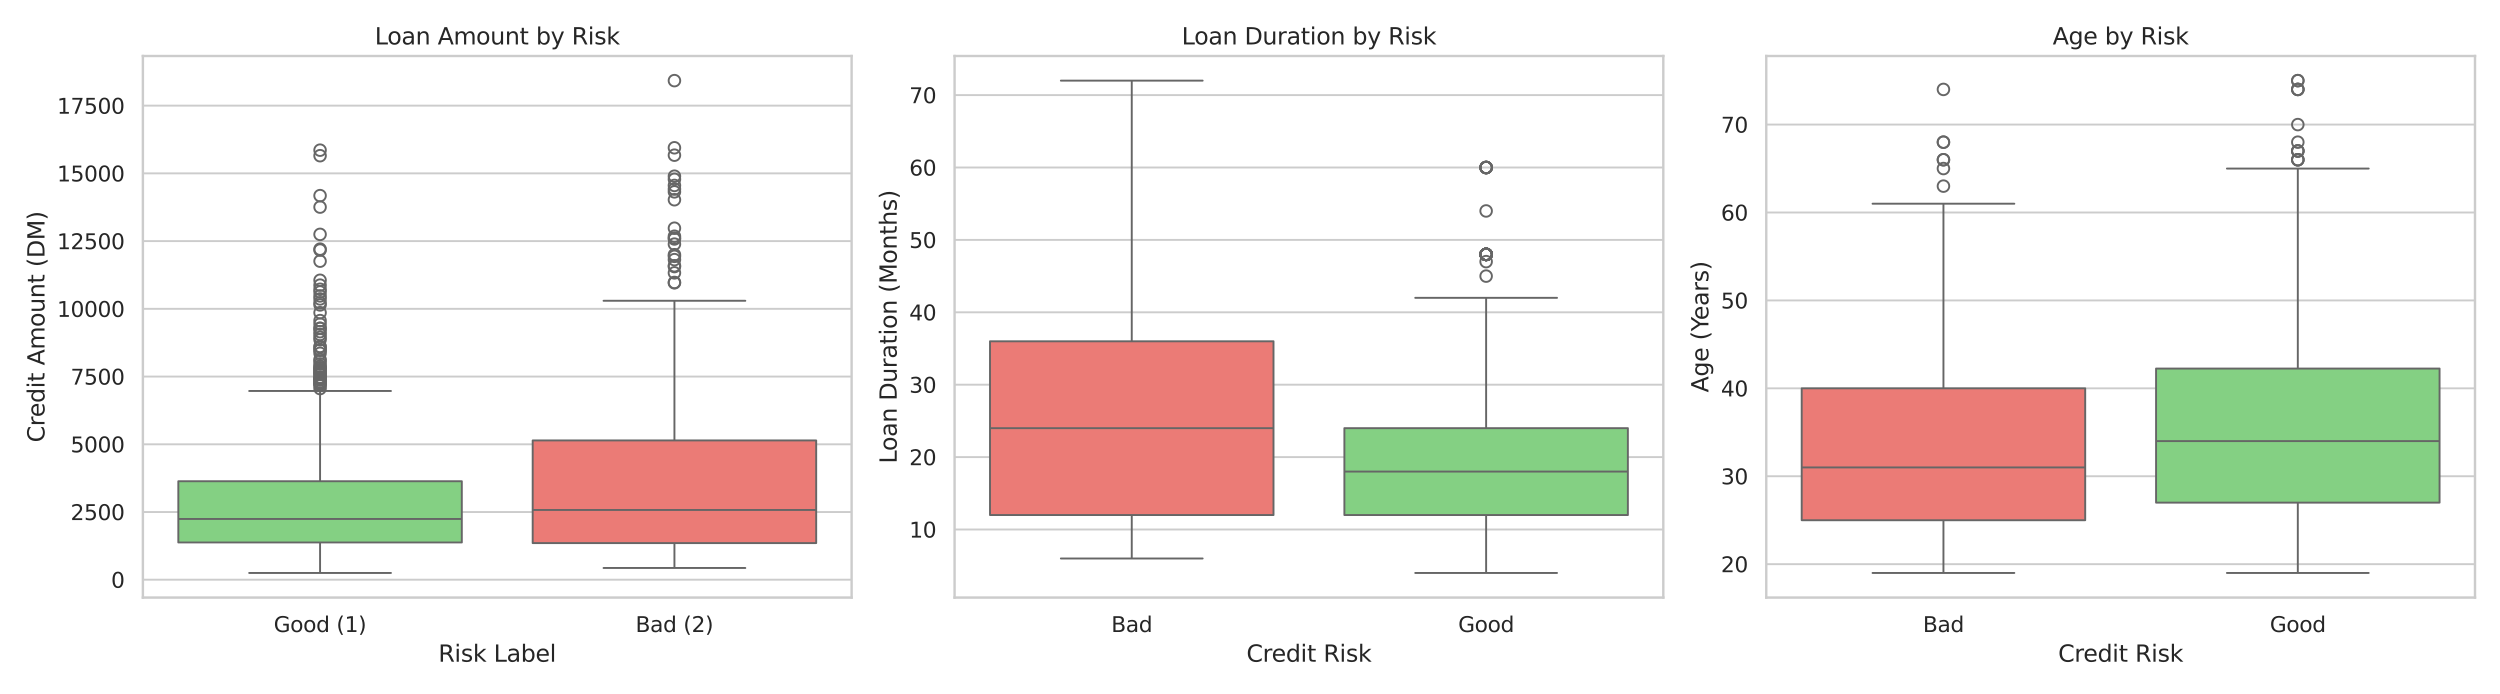 <?xml version="1.0" encoding="utf-8" standalone="no"?>
<!DOCTYPE svg PUBLIC "-//W3C//DTD SVG 1.1//EN"
  "http://www.w3.org/Graphics/SVG/1.1/DTD/svg11.dtd">
<svg xmlns:xlink="http://www.w3.org/1999/xlink" width="1296pt" height="360pt" viewBox="0 0 1296 360" xmlns="http://www.w3.org/2000/svg" version="1.1">
 <defs>
  <style type="text/css">*{stroke-linejoin: round; stroke-linecap: butt}</style>
 </defs>
 <g id="figure_1">
  <g id="patch_1">
   <path d="M 0 360 
L 1296 360 
L 1296 0 
L 0 0 
z
" style="fill: #ffffff"/>
  </g>
  <g id="axes_1">
   <g id="patch_2">
    <path d="M 74.07 309.78 
L 441.48 309.78 
L 441.48 29.04 
L 74.07 29.04 
z
" style="fill: #ffffff"/>
   </g>
   <g id="matplotlib.axis_1">
    <g id="xtick_1">
     <g id="text_1">
      <!-- Good (1) -->
      <g style="fill: #262626" transform="translate(141.9 327.638) scale(0.11 -0.11)">
       <defs>
        <path id="DejaVuSans-47" d="M 3809 666 
L 3809 1919 
L 2778 1919 
L 2778 2438 
L 4434 2438 
L 4434 434 
Q 4069 175 3628 42 
Q 3188 -91 2688 -91 
Q 1594 -91 976 548 
Q 359 1188 359 2328 
Q 359 3472 976 4111 
Q 1594 4750 2688 4750 
Q 3144 4750 3555 4637 
Q 3966 4525 4313 4306 
L 4313 3634 
Q 3963 3931 3569 4081 
Q 3175 4231 2741 4231 
Q 1884 4231 1454 3753 
Q 1025 3275 1025 2328 
Q 1025 1384 1454 906 
Q 1884 428 2741 428 
Q 3075 428 3337 486 
Q 3600 544 3809 666 
z
" transform="scale(0.016)"/>
        <path id="DejaVuSans-6f" d="M 1959 3097 
Q 1497 3097 1228 2736 
Q 959 2375 959 1747 
Q 959 1119 1226 758 
Q 1494 397 1959 397 
Q 2419 397 2687 759 
Q 2956 1122 2956 1747 
Q 2956 2369 2687 2733 
Q 2419 3097 1959 3097 
z
M 1959 3584 
Q 2709 3584 3137 3096 
Q 3566 2609 3566 1747 
Q 3566 888 3137 398 
Q 2709 -91 1959 -91 
Q 1206 -91 779 398 
Q 353 888 353 1747 
Q 353 2609 779 3096 
Q 1206 3584 1959 3584 
z
" transform="scale(0.016)"/>
        <path id="DejaVuSans-64" d="M 2906 2969 
L 2906 4863 
L 3481 4863 
L 3481 0 
L 2906 0 
L 2906 525 
Q 2725 213 2448 61 
Q 2172 -91 1784 -91 
Q 1150 -91 751 415 
Q 353 922 353 1747 
Q 353 2572 751 3078 
Q 1150 3584 1784 3584 
Q 2172 3584 2448 3432 
Q 2725 3281 2906 2969 
z
M 947 1747 
Q 947 1113 1208 752 
Q 1469 391 1925 391 
Q 2381 391 2643 752 
Q 2906 1113 2906 1747 
Q 2906 2381 2643 2742 
Q 2381 3103 1925 3103 
Q 1469 3103 1208 2742 
Q 947 2381 947 1747 
z
" transform="scale(0.016)"/>
        <path id="DejaVuSans-20" transform="scale(0.016)"/>
        <path id="DejaVuSans-28" d="M 1984 4856 
Q 1566 4138 1362 3434 
Q 1159 2731 1159 2009 
Q 1159 1288 1364 580 
Q 1569 -128 1984 -844 
L 1484 -844 
Q 1016 -109 783 600 
Q 550 1309 550 2009 
Q 550 2706 781 3412 
Q 1013 4119 1484 4856 
L 1984 4856 
z
" transform="scale(0.016)"/>
        <path id="DejaVuSans-31" d="M 794 531 
L 1825 531 
L 1825 4091 
L 703 3866 
L 703 4441 
L 1819 4666 
L 2450 4666 
L 2450 531 
L 3481 531 
L 3481 0 
L 794 0 
L 794 531 
z
" transform="scale(0.016)"/>
        <path id="DejaVuSans-29" d="M 513 4856 
L 1013 4856 
Q 1481 4119 1714 3412 
Q 1947 2706 1947 2009 
Q 1947 1309 1714 600 
Q 1481 -109 1013 -844 
L 513 -844 
Q 928 -128 1133 580 
Q 1338 1288 1338 2009 
Q 1338 2731 1133 3434 
Q 928 4138 513 4856 
z
" transform="scale(0.016)"/>
       </defs>
       <use xlink:href="#DejaVuSans-47"/>
       <use xlink:href="#DejaVuSans-6f" transform="translate(77.49 0)"/>
       <use xlink:href="#DejaVuSans-6f" transform="translate(138.672 0)"/>
       <use xlink:href="#DejaVuSans-64" transform="translate(199.854 0)"/>
       <use xlink:href="#DejaVuSans-20" transform="translate(263.33 0)"/>
       <use xlink:href="#DejaVuSans-28" transform="translate(295.117 0)"/>
       <use xlink:href="#DejaVuSans-31" transform="translate(334.131 0)"/>
       <use xlink:href="#DejaVuSans-29" transform="translate(397.754 0)"/>
      </g>
     </g>
    </g>
    <g id="xtick_2">
     <g id="text_2">
      <!-- Bad (2) -->
      <g style="fill: #262626" transform="translate(329.453 327.638) scale(0.11 -0.11)">
       <defs>
        <path id="DejaVuSans-42" d="M 1259 2228 
L 1259 519 
L 2272 519 
Q 2781 519 3026 730 
Q 3272 941 3272 1375 
Q 3272 1813 3026 2020 
Q 2781 2228 2272 2228 
L 1259 2228 
z
M 1259 4147 
L 1259 2741 
L 2194 2741 
Q 2656 2741 2882 2914 
Q 3109 3088 3109 3444 
Q 3109 3797 2882 3972 
Q 2656 4147 2194 4147 
L 1259 4147 
z
M 628 4666 
L 2241 4666 
Q 2963 4666 3353 4366 
Q 3744 4066 3744 3513 
Q 3744 3084 3544 2831 
Q 3344 2578 2956 2516 
Q 3422 2416 3680 2098 
Q 3938 1781 3938 1306 
Q 3938 681 3513 340 
Q 3088 0 2303 0 
L 628 0 
L 628 4666 
z
" transform="scale(0.016)"/>
        <path id="DejaVuSans-61" d="M 2194 1759 
Q 1497 1759 1228 1600 
Q 959 1441 959 1056 
Q 959 750 1161 570 
Q 1363 391 1709 391 
Q 2188 391 2477 730 
Q 2766 1069 2766 1631 
L 2766 1759 
L 2194 1759 
z
M 3341 1997 
L 3341 0 
L 2766 0 
L 2766 531 
Q 2569 213 2275 61 
Q 1981 -91 1556 -91 
Q 1019 -91 701 211 
Q 384 513 384 1019 
Q 384 1609 779 1909 
Q 1175 2209 1959 2209 
L 2766 2209 
L 2766 2266 
Q 2766 2663 2505 2880 
Q 2244 3097 1772 3097 
Q 1472 3097 1187 3025 
Q 903 2953 641 2809 
L 641 3341 
Q 956 3463 1253 3523 
Q 1550 3584 1831 3584 
Q 2591 3584 2966 3190 
Q 3341 2797 3341 1997 
z
" transform="scale(0.016)"/>
        <path id="DejaVuSans-32" d="M 1228 531 
L 3431 531 
L 3431 0 
L 469 0 
L 469 531 
Q 828 903 1448 1529 
Q 2069 2156 2228 2338 
Q 2531 2678 2651 2914 
Q 2772 3150 2772 3378 
Q 2772 3750 2511 3984 
Q 2250 4219 1831 4219 
Q 1534 4219 1204 4116 
Q 875 4013 500 3803 
L 500 4441 
Q 881 4594 1212 4672 
Q 1544 4750 1819 4750 
Q 2544 4750 2975 4387 
Q 3406 4025 3406 3419 
Q 3406 3131 3298 2873 
Q 3191 2616 2906 2266 
Q 2828 2175 2409 1742 
Q 1991 1309 1228 531 
z
" transform="scale(0.016)"/>
       </defs>
       <use xlink:href="#DejaVuSans-42"/>
       <use xlink:href="#DejaVuSans-61" transform="translate(68.604 0)"/>
       <use xlink:href="#DejaVuSans-64" transform="translate(129.883 0)"/>
       <use xlink:href="#DejaVuSans-20" transform="translate(193.359 0)"/>
       <use xlink:href="#DejaVuSans-28" transform="translate(225.146 0)"/>
       <use xlink:href="#DejaVuSans-32" transform="translate(264.16 0)"/>
       <use xlink:href="#DejaVuSans-29" transform="translate(327.783 0)"/>
      </g>
     </g>
    </g>
    <g id="text_3">
     <!-- Risk Label -->
     <g style="fill: #262626" transform="translate(227.244 343.044) scale(0.12 -0.12)">
      <defs>
       <path id="DejaVuSans-52" d="M 2841 2188 
Q 3044 2119 3236 1894 
Q 3428 1669 3622 1275 
L 4263 0 
L 3584 0 
L 2988 1197 
Q 2756 1666 2539 1819 
Q 2322 1972 1947 1972 
L 1259 1972 
L 1259 0 
L 628 0 
L 628 4666 
L 2053 4666 
Q 2853 4666 3247 4331 
Q 3641 3997 3641 3322 
Q 3641 2881 3436 2590 
Q 3231 2300 2841 2188 
z
M 1259 4147 
L 1259 2491 
L 2053 2491 
Q 2509 2491 2742 2702 
Q 2975 2913 2975 3322 
Q 2975 3731 2742 3939 
Q 2509 4147 2053 4147 
L 1259 4147 
z
" transform="scale(0.016)"/>
       <path id="DejaVuSans-69" d="M 603 3500 
L 1178 3500 
L 1178 0 
L 603 0 
L 603 3500 
z
M 603 4863 
L 1178 4863 
L 1178 4134 
L 603 4134 
L 603 4863 
z
" transform="scale(0.016)"/>
       <path id="DejaVuSans-73" d="M 2834 3397 
L 2834 2853 
Q 2591 2978 2328 3040 
Q 2066 3103 1784 3103 
Q 1356 3103 1142 2972 
Q 928 2841 928 2578 
Q 928 2378 1081 2264 
Q 1234 2150 1697 2047 
L 1894 2003 
Q 2506 1872 2764 1633 
Q 3022 1394 3022 966 
Q 3022 478 2636 193 
Q 2250 -91 1575 -91 
Q 1294 -91 989 -36 
Q 684 19 347 128 
L 347 722 
Q 666 556 975 473 
Q 1284 391 1588 391 
Q 1994 391 2212 530 
Q 2431 669 2431 922 
Q 2431 1156 2273 1281 
Q 2116 1406 1581 1522 
L 1381 1569 
Q 847 1681 609 1914 
Q 372 2147 372 2553 
Q 372 3047 722 3315 
Q 1072 3584 1716 3584 
Q 2034 3584 2315 3537 
Q 2597 3491 2834 3397 
z
" transform="scale(0.016)"/>
       <path id="DejaVuSans-6b" d="M 581 4863 
L 1159 4863 
L 1159 1991 
L 2875 3500 
L 3609 3500 
L 1753 1863 
L 3688 0 
L 2938 0 
L 1159 1709 
L 1159 0 
L 581 0 
L 581 4863 
z
" transform="scale(0.016)"/>
       <path id="DejaVuSans-4c" d="M 628 4666 
L 1259 4666 
L 1259 531 
L 3531 531 
L 3531 0 
L 628 0 
L 628 4666 
z
" transform="scale(0.016)"/>
       <path id="DejaVuSans-62" d="M 3116 1747 
Q 3116 2381 2855 2742 
Q 2594 3103 2138 3103 
Q 1681 3103 1420 2742 
Q 1159 2381 1159 1747 
Q 1159 1113 1420 752 
Q 1681 391 2138 391 
Q 2594 391 2855 752 
Q 3116 1113 3116 1747 
z
M 1159 2969 
Q 1341 3281 1617 3432 
Q 1894 3584 2278 3584 
Q 2916 3584 3314 3078 
Q 3713 2572 3713 1747 
Q 3713 922 3314 415 
Q 2916 -91 2278 -91 
Q 1894 -91 1617 61 
Q 1341 213 1159 525 
L 1159 0 
L 581 0 
L 581 4863 
L 1159 4863 
L 1159 2969 
z
" transform="scale(0.016)"/>
       <path id="DejaVuSans-65" d="M 3597 1894 
L 3597 1613 
L 953 1613 
Q 991 1019 1311 708 
Q 1631 397 2203 397 
Q 2534 397 2845 478 
Q 3156 559 3463 722 
L 3463 178 
Q 3153 47 2828 -22 
Q 2503 -91 2169 -91 
Q 1331 -91 842 396 
Q 353 884 353 1716 
Q 353 2575 817 3079 
Q 1281 3584 2069 3584 
Q 2775 3584 3186 3129 
Q 3597 2675 3597 1894 
z
M 3022 2063 
Q 3016 2534 2758 2815 
Q 2500 3097 2075 3097 
Q 1594 3097 1305 2825 
Q 1016 2553 972 2059 
L 3022 2063 
z
" transform="scale(0.016)"/>
       <path id="DejaVuSans-6c" d="M 603 4863 
L 1178 4863 
L 1178 0 
L 603 0 
L 603 4863 
z
" transform="scale(0.016)"/>
      </defs>
      <use xlink:href="#DejaVuSans-52"/>
      <use xlink:href="#DejaVuSans-69" transform="translate(69.482 0)"/>
      <use xlink:href="#DejaVuSans-73" transform="translate(97.266 0)"/>
      <use xlink:href="#DejaVuSans-6b" transform="translate(149.365 0)"/>
      <use xlink:href="#DejaVuSans-20" transform="translate(207.275 0)"/>
      <use xlink:href="#DejaVuSans-4c" transform="translate(239.062 0)"/>
      <use xlink:href="#DejaVuSans-61" transform="translate(294.775 0)"/>
      <use xlink:href="#DejaVuSans-62" transform="translate(356.055 0)"/>
      <use xlink:href="#DejaVuSans-65" transform="translate(419.531 0)"/>
      <use xlink:href="#DejaVuSans-6c" transform="translate(481.055 0)"/>
     </g>
    </g>
   </g>
   <g id="matplotlib.axis_2">
    <g id="ytick_1">
     <g id="line2d_1">
      <path d="M 74.07 300.53 
L 441.48 300.53 
" clip-path="url(#p8326faa1d2)" style="fill: none; stroke: #cccccc; stroke-linecap: round"/>
     </g>
     <g id="text_4">
      <!-- 0 -->
      <g style="fill: #262626" transform="translate(57.571 304.709) scale(0.11 -0.11)">
       <defs>
        <path id="DejaVuSans-30" d="M 2034 4250 
Q 1547 4250 1301 3770 
Q 1056 3291 1056 2328 
Q 1056 1369 1301 889 
Q 1547 409 2034 409 
Q 2525 409 2770 889 
Q 3016 1369 3016 2328 
Q 3016 3291 2770 3770 
Q 2525 4250 2034 4250 
z
M 2034 4750 
Q 2819 4750 3233 4129 
Q 3647 3509 3647 2328 
Q 3647 1150 3233 529 
Q 2819 -91 2034 -91 
Q 1250 -91 836 529 
Q 422 1150 422 2328 
Q 422 3509 836 4129 
Q 1250 4750 2034 4750 
z
" transform="scale(0.016)"/>
       </defs>
       <use xlink:href="#DejaVuSans-30"/>
      </g>
     </g>
    </g>
    <g id="ytick_2">
     <g id="line2d_2">
      <path d="M 74.07 265.422 
L 441.48 265.422 
" clip-path="url(#p8326faa1d2)" style="fill: none; stroke: #cccccc; stroke-linecap: round"/>
     </g>
     <g id="text_5">
      <!-- 2500 -->
      <g style="fill: #262626" transform="translate(36.575 269.601) scale(0.11 -0.11)">
       <defs>
        <path id="DejaVuSans-35" d="M 691 4666 
L 3169 4666 
L 3169 4134 
L 1269 4134 
L 1269 2991 
Q 1406 3038 1543 3061 
Q 1681 3084 1819 3084 
Q 2600 3084 3056 2656 
Q 3513 2228 3513 1497 
Q 3513 744 3044 326 
Q 2575 -91 1722 -91 
Q 1428 -91 1123 -41 
Q 819 9 494 109 
L 494 744 
Q 775 591 1075 516 
Q 1375 441 1709 441 
Q 2250 441 2565 725 
Q 2881 1009 2881 1497 
Q 2881 1984 2565 2268 
Q 2250 2553 1709 2553 
Q 1456 2553 1204 2497 
Q 953 2441 691 2322 
L 691 4666 
z
" transform="scale(0.016)"/>
       </defs>
       <use xlink:href="#DejaVuSans-32"/>
       <use xlink:href="#DejaVuSans-35" transform="translate(63.623 0)"/>
       <use xlink:href="#DejaVuSans-30" transform="translate(127.246 0)"/>
       <use xlink:href="#DejaVuSans-30" transform="translate(190.869 0)"/>
      </g>
     </g>
    </g>
    <g id="ytick_3">
     <g id="line2d_3">
      <path d="M 74.07 230.315 
L 441.48 230.315 
" clip-path="url(#p8326faa1d2)" style="fill: none; stroke: #cccccc; stroke-linecap: round"/>
     </g>
     <g id="text_6">
      <!-- 5000 -->
      <g style="fill: #262626" transform="translate(36.575 234.494) scale(0.11 -0.11)">
       <use xlink:href="#DejaVuSans-35"/>
       <use xlink:href="#DejaVuSans-30" transform="translate(63.623 0)"/>
       <use xlink:href="#DejaVuSans-30" transform="translate(127.246 0)"/>
       <use xlink:href="#DejaVuSans-30" transform="translate(190.869 0)"/>
      </g>
     </g>
    </g>
    <g id="ytick_4">
     <g id="line2d_4">
      <path d="M 74.07 195.207 
L 441.48 195.207 
" clip-path="url(#p8326faa1d2)" style="fill: none; stroke: #cccccc; stroke-linecap: round"/>
     </g>
     <g id="text_7">
      <!-- 7500 -->
      <g style="fill: #262626" transform="translate(36.575 199.386) scale(0.11 -0.11)">
       <defs>
        <path id="DejaVuSans-37" d="M 525 4666 
L 3525 4666 
L 3525 4397 
L 1831 0 
L 1172 0 
L 2766 4134 
L 525 4134 
L 525 4666 
z
" transform="scale(0.016)"/>
       </defs>
       <use xlink:href="#DejaVuSans-37"/>
       <use xlink:href="#DejaVuSans-35" transform="translate(63.623 0)"/>
       <use xlink:href="#DejaVuSans-30" transform="translate(127.246 0)"/>
       <use xlink:href="#DejaVuSans-30" transform="translate(190.869 0)"/>
      </g>
     </g>
    </g>
    <g id="ytick_5">
     <g id="line2d_5">
      <path d="M 74.07 160.099 
L 441.48 160.099 
" clip-path="url(#p8326faa1d2)" style="fill: none; stroke: #cccccc; stroke-linecap: round"/>
     </g>
     <g id="text_8">
      <!-- 10000 -->
      <g style="fill: #262626" transform="translate(29.576 164.279) scale(0.11 -0.11)">
       <use xlink:href="#DejaVuSans-31"/>
       <use xlink:href="#DejaVuSans-30" transform="translate(63.623 0)"/>
       <use xlink:href="#DejaVuSans-30" transform="translate(127.246 0)"/>
       <use xlink:href="#DejaVuSans-30" transform="translate(190.869 0)"/>
       <use xlink:href="#DejaVuSans-30" transform="translate(254.492 0)"/>
      </g>
     </g>
    </g>
    <g id="ytick_6">
     <g id="line2d_6">
      <path d="M 74.07 124.992 
L 441.48 124.992 
" clip-path="url(#p8326faa1d2)" style="fill: none; stroke: #cccccc; stroke-linecap: round"/>
     </g>
     <g id="text_9">
      <!-- 12500 -->
      <g style="fill: #262626" transform="translate(29.576 129.171) scale(0.11 -0.11)">
       <use xlink:href="#DejaVuSans-31"/>
       <use xlink:href="#DejaVuSans-32" transform="translate(63.623 0)"/>
       <use xlink:href="#DejaVuSans-35" transform="translate(127.246 0)"/>
       <use xlink:href="#DejaVuSans-30" transform="translate(190.869 0)"/>
       <use xlink:href="#DejaVuSans-30" transform="translate(254.492 0)"/>
      </g>
     </g>
    </g>
    <g id="ytick_7">
     <g id="line2d_7">
      <path d="M 74.07 89.884 
L 441.48 89.884 
" clip-path="url(#p8326faa1d2)" style="fill: none; stroke: #cccccc; stroke-linecap: round"/>
     </g>
     <g id="text_10">
      <!-- 15000 -->
      <g style="fill: #262626" transform="translate(29.576 94.063) scale(0.11 -0.11)">
       <use xlink:href="#DejaVuSans-31"/>
       <use xlink:href="#DejaVuSans-35" transform="translate(63.623 0)"/>
       <use xlink:href="#DejaVuSans-30" transform="translate(127.246 0)"/>
       <use xlink:href="#DejaVuSans-30" transform="translate(190.869 0)"/>
       <use xlink:href="#DejaVuSans-30" transform="translate(254.492 0)"/>
      </g>
     </g>
    </g>
    <g id="ytick_8">
     <g id="line2d_8">
      <path d="M 74.07 54.777 
L 441.48 54.777 
" clip-path="url(#p8326faa1d2)" style="fill: none; stroke: #cccccc; stroke-linecap: round"/>
     </g>
     <g id="text_11">
      <!-- 17500 -->
      <g style="fill: #262626" transform="translate(29.576 58.956) scale(0.11 -0.11)">
       <use xlink:href="#DejaVuSans-31"/>
       <use xlink:href="#DejaVuSans-37" transform="translate(63.623 0)"/>
       <use xlink:href="#DejaVuSans-35" transform="translate(127.246 0)"/>
       <use xlink:href="#DejaVuSans-30" transform="translate(190.869 0)"/>
       <use xlink:href="#DejaVuSans-30" transform="translate(254.492 0)"/>
      </g>
     </g>
    </g>
    <g id="text_12">
     <!-- Credit Amount (DM) -->
     <g style="fill: #262626" transform="translate(23.081 229.321) rotate(-90) scale(0.12 -0.12)">
      <defs>
       <path id="DejaVuSans-43" d="M 4122 4306 
L 4122 3641 
Q 3803 3938 3442 4084 
Q 3081 4231 2675 4231 
Q 1875 4231 1450 3742 
Q 1025 3253 1025 2328 
Q 1025 1406 1450 917 
Q 1875 428 2675 428 
Q 3081 428 3442 575 
Q 3803 722 4122 1019 
L 4122 359 
Q 3791 134 3420 21 
Q 3050 -91 2638 -91 
Q 1578 -91 968 557 
Q 359 1206 359 2328 
Q 359 3453 968 4101 
Q 1578 4750 2638 4750 
Q 3056 4750 3426 4639 
Q 3797 4528 4122 4306 
z
" transform="scale(0.016)"/>
       <path id="DejaVuSans-72" d="M 2631 2963 
Q 2534 3019 2420 3045 
Q 2306 3072 2169 3072 
Q 1681 3072 1420 2755 
Q 1159 2438 1159 1844 
L 1159 0 
L 581 0 
L 581 3500 
L 1159 3500 
L 1159 2956 
Q 1341 3275 1631 3429 
Q 1922 3584 2338 3584 
Q 2397 3584 2469 3576 
Q 2541 3569 2628 3553 
L 2631 2963 
z
" transform="scale(0.016)"/>
       <path id="DejaVuSans-74" d="M 1172 4494 
L 1172 3500 
L 2356 3500 
L 2356 3053 
L 1172 3053 
L 1172 1153 
Q 1172 725 1289 603 
Q 1406 481 1766 481 
L 2356 481 
L 2356 0 
L 1766 0 
Q 1100 0 847 248 
Q 594 497 594 1153 
L 594 3053 
L 172 3053 
L 172 3500 
L 594 3500 
L 594 4494 
L 1172 4494 
z
" transform="scale(0.016)"/>
       <path id="DejaVuSans-41" d="M 2188 4044 
L 1331 1722 
L 3047 1722 
L 2188 4044 
z
M 1831 4666 
L 2547 4666 
L 4325 0 
L 3669 0 
L 3244 1197 
L 1141 1197 
L 716 0 
L 50 0 
L 1831 4666 
z
" transform="scale(0.016)"/>
       <path id="DejaVuSans-6d" d="M 3328 2828 
Q 3544 3216 3844 3400 
Q 4144 3584 4550 3584 
Q 5097 3584 5394 3201 
Q 5691 2819 5691 2113 
L 5691 0 
L 5113 0 
L 5113 2094 
Q 5113 2597 4934 2840 
Q 4756 3084 4391 3084 
Q 3944 3084 3684 2787 
Q 3425 2491 3425 1978 
L 3425 0 
L 2847 0 
L 2847 2094 
Q 2847 2600 2669 2842 
Q 2491 3084 2119 3084 
Q 1678 3084 1418 2786 
Q 1159 2488 1159 1978 
L 1159 0 
L 581 0 
L 581 3500 
L 1159 3500 
L 1159 2956 
Q 1356 3278 1631 3431 
Q 1906 3584 2284 3584 
Q 2666 3584 2933 3390 
Q 3200 3197 3328 2828 
z
" transform="scale(0.016)"/>
       <path id="DejaVuSans-75" d="M 544 1381 
L 544 3500 
L 1119 3500 
L 1119 1403 
Q 1119 906 1312 657 
Q 1506 409 1894 409 
Q 2359 409 2629 706 
Q 2900 1003 2900 1516 
L 2900 3500 
L 3475 3500 
L 3475 0 
L 2900 0 
L 2900 538 
Q 2691 219 2414 64 
Q 2138 -91 1772 -91 
Q 1169 -91 856 284 
Q 544 659 544 1381 
z
M 1991 3584 
L 1991 3584 
z
" transform="scale(0.016)"/>
       <path id="DejaVuSans-6e" d="M 3513 2113 
L 3513 0 
L 2938 0 
L 2938 2094 
Q 2938 2591 2744 2837 
Q 2550 3084 2163 3084 
Q 1697 3084 1428 2787 
Q 1159 2491 1159 1978 
L 1159 0 
L 581 0 
L 581 3500 
L 1159 3500 
L 1159 2956 
Q 1366 3272 1645 3428 
Q 1925 3584 2291 3584 
Q 2894 3584 3203 3211 
Q 3513 2838 3513 2113 
z
" transform="scale(0.016)"/>
       <path id="DejaVuSans-44" d="M 1259 4147 
L 1259 519 
L 2022 519 
Q 2988 519 3436 956 
Q 3884 1394 3884 2338 
Q 3884 3275 3436 3711 
Q 2988 4147 2022 4147 
L 1259 4147 
z
M 628 4666 
L 1925 4666 
Q 3281 4666 3915 4102 
Q 4550 3538 4550 2338 
Q 4550 1131 3912 565 
Q 3275 0 1925 0 
L 628 0 
L 628 4666 
z
" transform="scale(0.016)"/>
       <path id="DejaVuSans-4d" d="M 628 4666 
L 1569 4666 
L 2759 1491 
L 3956 4666 
L 4897 4666 
L 4897 0 
L 4281 0 
L 4281 4097 
L 3078 897 
L 2444 897 
L 1241 4097 
L 1241 0 
L 628 0 
L 628 4666 
z
" transform="scale(0.016)"/>
      </defs>
      <use xlink:href="#DejaVuSans-43"/>
      <use xlink:href="#DejaVuSans-72" transform="translate(69.824 0)"/>
      <use xlink:href="#DejaVuSans-65" transform="translate(108.688 0)"/>
      <use xlink:href="#DejaVuSans-64" transform="translate(170.211 0)"/>
      <use xlink:href="#DejaVuSans-69" transform="translate(233.688 0)"/>
      <use xlink:href="#DejaVuSans-74" transform="translate(261.471 0)"/>
      <use xlink:href="#DejaVuSans-20" transform="translate(300.68 0)"/>
      <use xlink:href="#DejaVuSans-41" transform="translate(332.467 0)"/>
      <use xlink:href="#DejaVuSans-6d" transform="translate(400.875 0)"/>
      <use xlink:href="#DejaVuSans-6f" transform="translate(498.287 0)"/>
      <use xlink:href="#DejaVuSans-75" transform="translate(559.469 0)"/>
      <use xlink:href="#DejaVuSans-6e" transform="translate(622.848 0)"/>
      <use xlink:href="#DejaVuSans-74" transform="translate(686.227 0)"/>
      <use xlink:href="#DejaVuSans-20" transform="translate(725.436 0)"/>
      <use xlink:href="#DejaVuSans-28" transform="translate(757.223 0)"/>
      <use xlink:href="#DejaVuSans-44" transform="translate(796.236 0)"/>
      <use xlink:href="#DejaVuSans-4d" transform="translate(873.238 0)"/>
      <use xlink:href="#DejaVuSans-29" transform="translate(959.518 0)"/>
     </g>
    </g>
   </g>
   <g id="patch_3">
    <path d="M 165.923 300.53 
L 165.923 300.53 
L 165.923 300.53 
L 165.923 300.53 
z
" clip-path="url(#p8326faa1d2)" style="fill: #84d083; stroke: #666666; stroke-linejoin: miter"/>
   </g>
   <g id="patch_4">
    <path d="M 165.923 300.53 
L 165.923 300.53 
L 165.923 300.53 
L 165.923 300.53 
z
" clip-path="url(#p8326faa1d2)" style="fill: #eb7b76; stroke: #666666; stroke-linejoin: miter"/>
   </g>
   <g id="patch_5">
    <path d="M 92.441 281.214 
L 239.405 281.214 
L 239.405 249.487 
L 92.441 249.487 
L 92.441 281.214 
z
" clip-path="url(#p8326faa1d2)" style="fill: #84d083; stroke: #666666; stroke-linejoin: miter"/>
   </g>
   <g id="line2d_9">
    <path d="M 165.923 281.214 
L 165.923 297.019 
" clip-path="url(#p8326faa1d2)" style="fill: none; stroke: #666666"/>
   </g>
   <g id="line2d_10">
    <path d="M 165.923 249.487 
L 165.923 202.692 
" clip-path="url(#p8326faa1d2)" style="fill: none; stroke: #666666"/>
   </g>
   <g id="line2d_11">
    <path d="M 129.181 297.019 
L 202.663 297.019 
" clip-path="url(#p8326faa1d2)" style="fill: none; stroke: #666666; stroke-linecap: round"/>
   </g>
   <g id="line2d_12">
    <path d="M 129.181 202.692 
L 202.663 202.692 
" clip-path="url(#p8326faa1d2)" style="fill: none; stroke: #666666; stroke-linecap: round"/>
   </g>
   <g id="line2d_13">
    <defs>
     <path id="m919bb4e168" d="M 0 3 
C 0.796 3 1.559 2.684 2.121 2.121 
C 2.684 1.559 3 0.796 3 0 
C 3 -0.796 2.684 -1.559 2.121 -2.121 
C 1.559 -2.684 0.796 -3 0 -3 
C -0.796 -3 -1.559 -2.684 -2.121 -2.121 
C -2.684 -1.559 -3 -0.796 -3 0 
C -3 0.796 -2.684 1.559 -2.121 2.121 
C -1.559 2.684 -0.796 3 0 3 
z
" style="stroke: #666666"/>
    </defs>
    <g clip-path="url(#p8326faa1d2)">
     <use xlink:href="#m919bb4e168" x="165.923" y="189.843" style="fill-opacity: 0; stroke: #666666"/>
     <use xlink:href="#m919bb4e168" x="165.923" y="173.37" style="fill-opacity: 0; stroke: #666666"/>
     <use xlink:href="#m919bb4e168" x="165.923" y="187.174" style="fill-opacity: 0; stroke: #666666"/>
     <use xlink:href="#m919bb4e168" x="165.923" y="199.027" style="fill-opacity: 0; stroke: #666666"/>
     <use xlink:href="#m919bb4e168" x="165.923" y="166.194" style="fill-opacity: 0; stroke: #666666"/>
     <use xlink:href="#m919bb4e168" x="165.923" y="186.318" style="fill-opacity: 0; stroke: #666666"/>
     <use xlink:href="#m919bb4e168" x="165.923" y="168.02" style="fill-opacity: 0; stroke: #666666"/>
     <use xlink:href="#m919bb4e168" x="165.923" y="201.428" style="fill-opacity: 0; stroke: #666666"/>
     <use xlink:href="#m919bb4e168" x="165.923" y="192.104" style="fill-opacity: 0; stroke: #666666"/>
     <use xlink:href="#m919bb4e168" x="165.923" y="181.347" style="fill-opacity: 0; stroke: #666666"/>
     <use xlink:href="#m919bb4e168" x="165.923" y="158.077" style="fill-opacity: 0; stroke: #666666"/>
     <use xlink:href="#m919bb4e168" x="165.923" y="179.577" style="fill-opacity: 0; stroke: #666666"/>
     <use xlink:href="#m919bb4e168" x="165.923" y="191.584" style="fill-opacity: 0; stroke: #666666"/>
     <use xlink:href="#m919bb4e168" x="165.923" y="197.903" style="fill-opacity: 0; stroke: #666666"/>
     <use xlink:href="#m919bb4e168" x="165.923" y="151.351" style="fill-opacity: 0; stroke: #666666"/>
     <use xlink:href="#m919bb4e168" x="165.923" y="196.359" style="fill-opacity: 0; stroke: #666666"/>
     <use xlink:href="#m919bb4e168" x="165.923" y="129.64" style="fill-opacity: 0; stroke: #666666"/>
     <use xlink:href="#m919bb4e168" x="165.923" y="149.96" style="fill-opacity: 0; stroke: #666666"/>
     <use xlink:href="#m919bb4e168" x="165.923" y="194.056" style="fill-opacity: 0; stroke: #666666"/>
     <use xlink:href="#m919bb4e168" x="165.923" y="193.396" style="fill-opacity: 0; stroke: #666666"/>
     <use xlink:href="#m919bb4e168" x="165.923" y="107.354" style="fill-opacity: 0; stroke: #666666"/>
     <use xlink:href="#m919bb4e168" x="165.923" y="196.976" style="fill-opacity: 0; stroke: #666666"/>
     <use xlink:href="#m919bb4e168" x="165.923" y="135.384" style="fill-opacity: 0; stroke: #666666"/>
     <use xlink:href="#m919bb4e168" x="165.923" y="198.676" style="fill-opacity: 0; stroke: #666666"/>
     <use xlink:href="#m919bb4e168" x="165.923" y="181.571" style="fill-opacity: 0; stroke: #666666"/>
     <use xlink:href="#m919bb4e168" x="165.923" y="145.298" style="fill-opacity: 0; stroke: #666666"/>
     <use xlink:href="#m919bb4e168" x="165.923" y="198.886" style="fill-opacity: 0; stroke: #666666"/>
     <use xlink:href="#m919bb4e168" x="165.923" y="179.928" style="fill-opacity: 0; stroke: #666666"/>
     <use xlink:href="#m919bb4e168" x="165.923" y="188.663" style="fill-opacity: 0; stroke: #666666"/>
     <use xlink:href="#m919bb4e168" x="165.923" y="176.137" style="fill-opacity: 0; stroke: #666666"/>
     <use xlink:href="#m919bb4e168" x="165.923" y="129.149" style="fill-opacity: 0; stroke: #666666"/>
     <use xlink:href="#m919bb4e168" x="165.923" y="171.938" style="fill-opacity: 0; stroke: #666666"/>
     <use xlink:href="#m919bb4e168" x="165.923" y="80.714" style="fill-opacity: 0; stroke: #666666"/>
     <use xlink:href="#m919bb4e168" x="165.923" y="195.544" style="fill-opacity: 0; stroke: #666666"/>
     <use xlink:href="#m919bb4e168" x="165.923" y="156.982" style="fill-opacity: 0; stroke: #666666"/>
     <use xlink:href="#m919bb4e168" x="165.923" y="154.96" style="fill-opacity: 0; stroke: #666666"/>
     <use xlink:href="#m919bb4e168" x="165.923" y="162.108" style="fill-opacity: 0; stroke: #666666"/>
     <use xlink:href="#m919bb4e168" x="165.923" y="193.859" style="fill-opacity: 0; stroke: #666666"/>
     <use xlink:href="#m919bb4e168" x="165.923" y="101.414" style="fill-opacity: 0; stroke: #666666"/>
     <use xlink:href="#m919bb4e168" x="165.923" y="195.6" style="fill-opacity: 0; stroke: #666666"/>
     <use xlink:href="#m919bb4e168" x="165.923" y="170.168" style="fill-opacity: 0; stroke: #666666"/>
     <use xlink:href="#m919bb4e168" x="165.923" y="196.162" style="fill-opacity: 0; stroke: #666666"/>
     <use xlink:href="#m919bb4e168" x="165.923" y="77.849" style="fill-opacity: 0; stroke: #666666"/>
     <use xlink:href="#m919bb4e168" x="165.923" y="147.812" style="fill-opacity: 0; stroke: #666666"/>
     <use xlink:href="#m919bb4e168" x="165.923" y="196.485" style="fill-opacity: 0; stroke: #666666"/>
     <use xlink:href="#m919bb4e168" x="165.923" y="192.707" style="fill-opacity: 0; stroke: #666666"/>
     <use xlink:href="#m919bb4e168" x="165.923" y="190.798" style="fill-opacity: 0; stroke: #666666"/>
     <use xlink:href="#m919bb4e168" x="165.923" y="170.253" style="fill-opacity: 0; stroke: #666666"/>
     <use xlink:href="#m919bb4e168" x="165.923" y="190.657" style="fill-opacity: 0; stroke: #666666"/>
     <use xlink:href="#m919bb4e168" x="165.923" y="174.887" style="fill-opacity: 0; stroke: #666666"/>
     <use xlink:href="#m919bb4e168" x="165.923" y="153.401" style="fill-opacity: 0; stroke: #666666"/>
     <use xlink:href="#m919bb4e168" x="165.923" y="121.495" style="fill-opacity: 0; stroke: #666666"/>
     <use xlink:href="#m919bb4e168" x="165.923" y="183.158" style="fill-opacity: 0; stroke: #666666"/>
     <use xlink:href="#m919bb4e168" x="165.923" y="199.897" style="fill-opacity: 0; stroke: #666666"/>
     <use xlink:href="#m919bb4e168" x="165.923" y="196.71" style="fill-opacity: 0; stroke: #666666"/>
    </g>
   </g>
   <g id="patch_6">
    <path d="M 276.146 281.537 
L 423.11 281.537 
L 423.11 228.328 
L 276.146 228.328 
L 276.146 281.537 
z
" clip-path="url(#p8326faa1d2)" style="fill: #eb7b76; stroke: #666666; stroke-linejoin: miter"/>
   </g>
   <g id="line2d_14">
    <path d="M 349.627 281.537 
L 349.627 294.449 
" clip-path="url(#p8326faa1d2)" style="fill: none; stroke: #666666"/>
   </g>
   <g id="line2d_15">
    <path d="M 349.627 228.328 
L 349.627 155.929 
" clip-path="url(#p8326faa1d2)" style="fill: none; stroke: #666666"/>
   </g>
   <g id="line2d_16">
    <path d="M 312.887 294.449 
L 386.368 294.449 
" clip-path="url(#p8326faa1d2)" style="fill: none; stroke: #666666; stroke-linecap: round"/>
   </g>
   <g id="line2d_17">
    <path d="M 312.887 155.929 
L 386.368 155.929 
" clip-path="url(#p8326faa1d2)" style="fill: none; stroke: #666666; stroke-linecap: round"/>
   </g>
   <g id="line2d_18">
    <g clip-path="url(#p8326faa1d2)">
     <use xlink:href="#m919bb4e168" x="349.627" y="123.882" style="fill-opacity: 0; stroke: #666666"/>
     <use xlink:href="#m919bb4e168" x="349.627" y="98.015" style="fill-opacity: 0; stroke: #666666"/>
     <use xlink:href="#m919bb4e168" x="349.627" y="123.419" style="fill-opacity: 0; stroke: #666666"/>
     <use xlink:href="#m919bb4e168" x="349.627" y="76.614" style="fill-opacity: 0; stroke: #666666"/>
     <use xlink:href="#m919bb4e168" x="349.627" y="132.884" style="fill-opacity: 0; stroke: #666666"/>
     <use xlink:href="#m919bb4e168" x="349.627" y="146.604" style="fill-opacity: 0; stroke: #666666"/>
     <use xlink:href="#m919bb4e168" x="349.627" y="96.133" style="fill-opacity: 0; stroke: #666666"/>
     <use xlink:href="#m919bb4e168" x="349.627" y="132.041" style="fill-opacity: 0; stroke: #666666"/>
     <use xlink:href="#m919bb4e168" x="349.627" y="137.771" style="fill-opacity: 0; stroke: #666666"/>
     <use xlink:href="#m919bb4e168" x="349.627" y="92.946" style="fill-opacity: 0; stroke: #666666"/>
     <use xlink:href="#m919bb4e168" x="349.627" y="99.462" style="fill-opacity: 0; stroke: #666666"/>
     <use xlink:href="#m919bb4e168" x="349.627" y="118.307" style="fill-opacity: 0; stroke: #666666"/>
     <use xlink:href="#m919bb4e168" x="349.627" y="141.45" style="fill-opacity: 0; stroke: #666666"/>
     <use xlink:href="#m919bb4e168" x="349.627" y="126.551" style="fill-opacity: 0; stroke: #666666"/>
     <use xlink:href="#m919bb4e168" x="349.627" y="103.548" style="fill-opacity: 0; stroke: #666666"/>
     <use xlink:href="#m919bb4e168" x="349.627" y="138.192" style="fill-opacity: 0; stroke: #666666"/>
     <use xlink:href="#m919bb4e168" x="349.627" y="122.464" style="fill-opacity: 0; stroke: #666666"/>
     <use xlink:href="#m919bb4e168" x="349.627" y="134.597" style="fill-opacity: 0; stroke: #666666"/>
     <use xlink:href="#m919bb4e168" x="349.627" y="80.447" style="fill-opacity: 0; stroke: #666666"/>
     <use xlink:href="#m919bb4e168" x="349.627" y="41.801" style="fill-opacity: 0; stroke: #666666"/>
     <use xlink:href="#m919bb4e168" x="349.627" y="91.345" style="fill-opacity: 0; stroke: #666666"/>
     <use xlink:href="#m919bb4e168" x="349.627" y="146.422" style="fill-opacity: 0; stroke: #666666"/>
    </g>
   </g>
   <g id="line2d_19">
    <path d="M 92.441 269.017 
L 239.405 269.017 
" clip-path="url(#p8326faa1d2)" style="fill: none; stroke: #666666"/>
   </g>
   <g id="line2d_20">
    <path d="M 276.146 264.376 
L 423.11 264.376 
" clip-path="url(#p8326faa1d2)" style="fill: none; stroke: #666666"/>
   </g>
   <g id="patch_7">
    <path d="M 74.07 309.78 
L 74.07 29.04 
" style="fill: none; stroke: #cccccc; stroke-width: 1.25; stroke-linejoin: miter; stroke-linecap: square"/>
   </g>
   <g id="patch_8">
    <path d="M 441.48 309.78 
L 441.48 29.04 
" style="fill: none; stroke: #cccccc; stroke-width: 1.25; stroke-linejoin: miter; stroke-linecap: square"/>
   </g>
   <g id="patch_9">
    <path d="M 74.07 309.78 
L 441.48 309.78 
" style="fill: none; stroke: #cccccc; stroke-width: 1.25; stroke-linejoin: miter; stroke-linecap: square"/>
   </g>
   <g id="patch_10">
    <path d="M 74.07 29.04 
L 441.48 29.04 
" style="fill: none; stroke: #cccccc; stroke-width: 1.25; stroke-linejoin: miter; stroke-linecap: square"/>
   </g>
   <g id="text_13">
    <!-- Loan Amount by Risk -->
    <g style="fill: #262626" transform="translate(194.292 23.04) scale(0.12 -0.12)">
     <defs>
      <path id="DejaVuSans-79" d="M 2059 -325 
Q 1816 -950 1584 -1140 
Q 1353 -1331 966 -1331 
L 506 -1331 
L 506 -850 
L 844 -850 
Q 1081 -850 1212 -737 
Q 1344 -625 1503 -206 
L 1606 56 
L 191 3500 
L 800 3500 
L 1894 763 
L 2988 3500 
L 3597 3500 
L 2059 -325 
z
" transform="scale(0.016)"/>
     </defs>
     <use xlink:href="#DejaVuSans-4c"/>
     <use xlink:href="#DejaVuSans-6f" transform="translate(53.963 0)"/>
     <use xlink:href="#DejaVuSans-61" transform="translate(115.145 0)"/>
     <use xlink:href="#DejaVuSans-6e" transform="translate(176.424 0)"/>
     <use xlink:href="#DejaVuSans-20" transform="translate(239.803 0)"/>
     <use xlink:href="#DejaVuSans-41" transform="translate(271.59 0)"/>
     <use xlink:href="#DejaVuSans-6d" transform="translate(339.998 0)"/>
     <use xlink:href="#DejaVuSans-6f" transform="translate(437.41 0)"/>
     <use xlink:href="#DejaVuSans-75" transform="translate(498.592 0)"/>
     <use xlink:href="#DejaVuSans-6e" transform="translate(561.971 0)"/>
     <use xlink:href="#DejaVuSans-74" transform="translate(625.35 0)"/>
     <use xlink:href="#DejaVuSans-20" transform="translate(664.559 0)"/>
     <use xlink:href="#DejaVuSans-62" transform="translate(696.346 0)"/>
     <use xlink:href="#DejaVuSans-79" transform="translate(759.822 0)"/>
     <use xlink:href="#DejaVuSans-20" transform="translate(819.002 0)"/>
     <use xlink:href="#DejaVuSans-52" transform="translate(850.789 0)"/>
     <use xlink:href="#DejaVuSans-69" transform="translate(920.271 0)"/>
     <use xlink:href="#DejaVuSans-73" transform="translate(948.055 0)"/>
     <use xlink:href="#DejaVuSans-6b" transform="translate(1000.154 0)"/>
    </g>
   </g>
  </g>
  <g id="axes_2">
   <g id="patch_11">
    <path d="M 494.85 309.78 
L 862.26 309.78 
L 862.26 29.04 
L 494.85 29.04 
z
" style="fill: #ffffff"/>
   </g>
   <g id="matplotlib.axis_3">
    <g id="xtick_3">
     <g id="text_14">
      <!-- Bad -->
      <g style="fill: #262626" transform="translate(576.067 327.638) scale(0.11 -0.11)">
       <use xlink:href="#DejaVuSans-42"/>
       <use xlink:href="#DejaVuSans-61" transform="translate(68.604 0)"/>
       <use xlink:href="#DejaVuSans-64" transform="translate(129.883 0)"/>
      </g>
     </g>
    </g>
    <g id="xtick_4">
     <g id="text_15">
      <!-- Good -->
      <g style="fill: #262626" transform="translate(755.924 327.638) scale(0.11 -0.11)">
       <use xlink:href="#DejaVuSans-47"/>
       <use xlink:href="#DejaVuSans-6f" transform="translate(77.49 0)"/>
       <use xlink:href="#DejaVuSans-6f" transform="translate(138.672 0)"/>
       <use xlink:href="#DejaVuSans-64" transform="translate(199.854 0)"/>
      </g>
     </g>
    </g>
    <g id="text_16">
     <!-- Credit Risk -->
     <g style="fill: #262626" transform="translate(646.171 343.044) scale(0.12 -0.12)">
      <use xlink:href="#DejaVuSans-43"/>
      <use xlink:href="#DejaVuSans-72" transform="translate(69.824 0)"/>
      <use xlink:href="#DejaVuSans-65" transform="translate(108.688 0)"/>
      <use xlink:href="#DejaVuSans-64" transform="translate(170.211 0)"/>
      <use xlink:href="#DejaVuSans-69" transform="translate(233.688 0)"/>
      <use xlink:href="#DejaVuSans-74" transform="translate(261.471 0)"/>
      <use xlink:href="#DejaVuSans-20" transform="translate(300.68 0)"/>
      <use xlink:href="#DejaVuSans-52" transform="translate(332.467 0)"/>
      <use xlink:href="#DejaVuSans-69" transform="translate(401.949 0)"/>
      <use xlink:href="#DejaVuSans-73" transform="translate(429.732 0)"/>
      <use xlink:href="#DejaVuSans-6b" transform="translate(481.832 0)"/>
     </g>
    </g>
   </g>
   <g id="matplotlib.axis_4">
    <g id="ytick_9">
     <g id="line2d_21">
      <path d="M 494.85 274.5 
L 862.26 274.5 
" clip-path="url(#p4604366c8d)" style="fill: none; stroke: #cccccc; stroke-linecap: round"/>
     </g>
     <g id="text_17">
      <!-- 10 -->
      <g style="fill: #262626" transform="translate(471.353 278.679) scale(0.11 -0.11)">
       <use xlink:href="#DejaVuSans-31"/>
       <use xlink:href="#DejaVuSans-30" transform="translate(63.623 0)"/>
      </g>
     </g>
    </g>
    <g id="ytick_10">
     <g id="line2d_22">
      <path d="M 494.85 236.968 
L 862.26 236.968 
" clip-path="url(#p4604366c8d)" style="fill: none; stroke: #cccccc; stroke-linecap: round"/>
     </g>
     <g id="text_18">
      <!-- 20 -->
      <g style="fill: #262626" transform="translate(471.353 241.147) scale(0.11 -0.11)">
       <use xlink:href="#DejaVuSans-32"/>
       <use xlink:href="#DejaVuSans-30" transform="translate(63.623 0)"/>
      </g>
     </g>
    </g>
    <g id="ytick_11">
     <g id="line2d_23">
      <path d="M 494.85 199.436 
L 862.26 199.436 
" clip-path="url(#p4604366c8d)" style="fill: none; stroke: #cccccc; stroke-linecap: round"/>
     </g>
     <g id="text_19">
      <!-- 30 -->
      <g style="fill: #262626" transform="translate(471.353 203.615) scale(0.11 -0.11)">
       <defs>
        <path id="DejaVuSans-33" d="M 2597 2516 
Q 3050 2419 3304 2112 
Q 3559 1806 3559 1356 
Q 3559 666 3084 287 
Q 2609 -91 1734 -91 
Q 1441 -91 1130 -33 
Q 819 25 488 141 
L 488 750 
Q 750 597 1062 519 
Q 1375 441 1716 441 
Q 2309 441 2620 675 
Q 2931 909 2931 1356 
Q 2931 1769 2642 2001 
Q 2353 2234 1838 2234 
L 1294 2234 
L 1294 2753 
L 1863 2753 
Q 2328 2753 2575 2939 
Q 2822 3125 2822 3475 
Q 2822 3834 2567 4026 
Q 2313 4219 1838 4219 
Q 1578 4219 1281 4162 
Q 984 4106 628 3988 
L 628 4550 
Q 988 4650 1302 4700 
Q 1616 4750 1894 4750 
Q 2613 4750 3031 4423 
Q 3450 4097 3450 3541 
Q 3450 3153 3228 2886 
Q 3006 2619 2597 2516 
z
" transform="scale(0.016)"/>
       </defs>
       <use xlink:href="#DejaVuSans-33"/>
       <use xlink:href="#DejaVuSans-30" transform="translate(63.623 0)"/>
      </g>
     </g>
    </g>
    <g id="ytick_12">
     <g id="line2d_24">
      <path d="M 494.85 161.904 
L 862.26 161.904 
" clip-path="url(#p4604366c8d)" style="fill: none; stroke: #cccccc; stroke-linecap: round"/>
     </g>
     <g id="text_20">
      <!-- 40 -->
      <g style="fill: #262626" transform="translate(471.353 166.083) scale(0.11 -0.11)">
       <defs>
        <path id="DejaVuSans-34" d="M 2419 4116 
L 825 1625 
L 2419 1625 
L 2419 4116 
z
M 2253 4666 
L 3047 4666 
L 3047 1625 
L 3713 1625 
L 3713 1100 
L 3047 1100 
L 3047 0 
L 2419 0 
L 2419 1100 
L 313 1100 
L 313 1709 
L 2253 4666 
z
" transform="scale(0.016)"/>
       </defs>
       <use xlink:href="#DejaVuSans-34"/>
       <use xlink:href="#DejaVuSans-30" transform="translate(63.623 0)"/>
      </g>
     </g>
    </g>
    <g id="ytick_13">
     <g id="line2d_25">
      <path d="M 494.85 124.371 
L 862.26 124.371 
" clip-path="url(#p4604366c8d)" style="fill: none; stroke: #cccccc; stroke-linecap: round"/>
     </g>
     <g id="text_21">
      <!-- 50 -->
      <g style="fill: #262626" transform="translate(471.353 128.551) scale(0.11 -0.11)">
       <use xlink:href="#DejaVuSans-35"/>
       <use xlink:href="#DejaVuSans-30" transform="translate(63.623 0)"/>
      </g>
     </g>
    </g>
    <g id="ytick_14">
     <g id="line2d_26">
      <path d="M 494.85 86.839 
L 862.26 86.839 
" clip-path="url(#p4604366c8d)" style="fill: none; stroke: #cccccc; stroke-linecap: round"/>
     </g>
     <g id="text_22">
      <!-- 60 -->
      <g style="fill: #262626" transform="translate(471.353 91.019) scale(0.11 -0.11)">
       <defs>
        <path id="DejaVuSans-36" d="M 2113 2584 
Q 1688 2584 1439 2293 
Q 1191 2003 1191 1497 
Q 1191 994 1439 701 
Q 1688 409 2113 409 
Q 2538 409 2786 701 
Q 3034 994 3034 1497 
Q 3034 2003 2786 2293 
Q 2538 2584 2113 2584 
z
M 3366 4563 
L 3366 3988 
Q 3128 4100 2886 4159 
Q 2644 4219 2406 4219 
Q 1781 4219 1451 3797 
Q 1122 3375 1075 2522 
Q 1259 2794 1537 2939 
Q 1816 3084 2150 3084 
Q 2853 3084 3261 2657 
Q 3669 2231 3669 1497 
Q 3669 778 3244 343 
Q 2819 -91 2113 -91 
Q 1303 -91 875 529 
Q 447 1150 447 2328 
Q 447 3434 972 4092 
Q 1497 4750 2381 4750 
Q 2619 4750 2861 4703 
Q 3103 4656 3366 4563 
z
" transform="scale(0.016)"/>
       </defs>
       <use xlink:href="#DejaVuSans-36"/>
       <use xlink:href="#DejaVuSans-30" transform="translate(63.623 0)"/>
      </g>
     </g>
    </g>
    <g id="ytick_15">
     <g id="line2d_27">
      <path d="M 494.85 49.307 
L 862.26 49.307 
" clip-path="url(#p4604366c8d)" style="fill: none; stroke: #cccccc; stroke-linecap: round"/>
     </g>
     <g id="text_23">
      <!-- 70 -->
      <g style="fill: #262626" transform="translate(471.353 53.486) scale(0.11 -0.11)">
       <use xlink:href="#DejaVuSans-37"/>
       <use xlink:href="#DejaVuSans-30" transform="translate(63.623 0)"/>
      </g>
     </g>
    </g>
    <g id="text_24">
     <!-- Loan Duration (Months) -->
     <g style="fill: #262626" transform="translate(464.857 240.284) rotate(-90) scale(0.12 -0.12)">
      <defs>
       <path id="DejaVuSans-68" d="M 3513 2113 
L 3513 0 
L 2938 0 
L 2938 2094 
Q 2938 2591 2744 2837 
Q 2550 3084 2163 3084 
Q 1697 3084 1428 2787 
Q 1159 2491 1159 1978 
L 1159 0 
L 581 0 
L 581 4863 
L 1159 4863 
L 1159 2956 
Q 1366 3272 1645 3428 
Q 1925 3584 2291 3584 
Q 2894 3584 3203 3211 
Q 3513 2838 3513 2113 
z
" transform="scale(0.016)"/>
      </defs>
      <use xlink:href="#DejaVuSans-4c"/>
      <use xlink:href="#DejaVuSans-6f" transform="translate(53.963 0)"/>
      <use xlink:href="#DejaVuSans-61" transform="translate(115.145 0)"/>
      <use xlink:href="#DejaVuSans-6e" transform="translate(176.424 0)"/>
      <use xlink:href="#DejaVuSans-20" transform="translate(239.803 0)"/>
      <use xlink:href="#DejaVuSans-44" transform="translate(271.59 0)"/>
      <use xlink:href="#DejaVuSans-75" transform="translate(348.592 0)"/>
      <use xlink:href="#DejaVuSans-72" transform="translate(411.971 0)"/>
      <use xlink:href="#DejaVuSans-61" transform="translate(453.084 0)"/>
      <use xlink:href="#DejaVuSans-74" transform="translate(514.363 0)"/>
      <use xlink:href="#DejaVuSans-69" transform="translate(553.572 0)"/>
      <use xlink:href="#DejaVuSans-6f" transform="translate(581.355 0)"/>
      <use xlink:href="#DejaVuSans-6e" transform="translate(642.537 0)"/>
      <use xlink:href="#DejaVuSans-20" transform="translate(705.916 0)"/>
      <use xlink:href="#DejaVuSans-28" transform="translate(737.703 0)"/>
      <use xlink:href="#DejaVuSans-4d" transform="translate(776.717 0)"/>
      <use xlink:href="#DejaVuSans-6f" transform="translate(862.996 0)"/>
      <use xlink:href="#DejaVuSans-6e" transform="translate(924.178 0)"/>
      <use xlink:href="#DejaVuSans-74" transform="translate(987.557 0)"/>
      <use xlink:href="#DejaVuSans-68" transform="translate(1026.766 0)"/>
      <use xlink:href="#DejaVuSans-73" transform="translate(1090.145 0)"/>
      <use xlink:href="#DejaVuSans-29" transform="translate(1142.244 0)"/>
     </g>
    </g>
   </g>
   <g id="patch_12">
    <path d="M 586.702 312.032 
L 586.702 312.032 
L 586.702 312.032 
L 586.702 312.032 
z
" clip-path="url(#p4604366c8d)" style="fill: #eb7b76; stroke: #666666; stroke-linejoin: miter"/>
   </g>
   <g id="patch_13">
    <path d="M 586.702 312.032 
L 586.702 312.032 
L 586.702 312.032 
L 586.702 312.032 
z
" clip-path="url(#p4604366c8d)" style="fill: #84d083; stroke: #666666; stroke-linejoin: miter"/>
   </g>
   <g id="patch_14">
    <path d="M 513.221 266.993 
L 660.184 266.993 
L 660.184 176.916 
L 513.221 176.916 
L 513.221 266.993 
z
" clip-path="url(#p4604366c8d)" style="fill: #eb7b76; stroke: #666666; stroke-linejoin: miter"/>
   </g>
   <g id="line2d_28">
    <path d="M 586.702 266.993 
L 586.702 289.513 
" clip-path="url(#p4604366c8d)" style="fill: none; stroke: #666666"/>
   </g>
   <g id="line2d_29">
    <path d="M 586.702 176.916 
L 586.702 41.801 
" clip-path="url(#p4604366c8d)" style="fill: none; stroke: #666666"/>
   </g>
   <g id="line2d_30">
    <path d="M 549.962 289.513 
L 623.443 289.513 
" clip-path="url(#p4604366c8d)" style="fill: none; stroke: #666666; stroke-linecap: round"/>
   </g>
   <g id="line2d_31">
    <path d="M 549.962 41.801 
L 623.443 41.801 
" clip-path="url(#p4604366c8d)" style="fill: none; stroke: #666666; stroke-linecap: round"/>
   </g>
   <g id="line2d_32"/>
   <g id="patch_15">
    <path d="M 696.926 266.993 
L 843.889 266.993 
L 843.889 221.955 
L 696.926 221.955 
L 696.926 266.993 
z
" clip-path="url(#p4604366c8d)" style="fill: #84d083; stroke: #666666; stroke-linejoin: miter"/>
   </g>
   <g id="line2d_33">
    <path d="M 770.408 266.993 
L 770.408 297.019 
" clip-path="url(#p4604366c8d)" style="fill: none; stroke: #666666"/>
   </g>
   <g id="line2d_34">
    <path d="M 770.408 221.955 
L 770.408 154.397 
" clip-path="url(#p4604366c8d)" style="fill: none; stroke: #666666"/>
   </g>
   <g id="line2d_35">
    <path d="M 733.667 297.019 
L 807.149 297.019 
" clip-path="url(#p4604366c8d)" style="fill: none; stroke: #666666; stroke-linecap: round"/>
   </g>
   <g id="line2d_36">
    <path d="M 733.667 154.397 
L 807.149 154.397 
" clip-path="url(#p4604366c8d)" style="fill: none; stroke: #666666; stroke-linecap: round"/>
   </g>
   <g id="line2d_37">
    <g clip-path="url(#p4604366c8d)">
     <use xlink:href="#m919bb4e168" x="770.408" y="131.878" style="fill-opacity: 0; stroke: #666666"/>
     <use xlink:href="#m919bb4e168" x="770.408" y="109.359" style="fill-opacity: 0; stroke: #666666"/>
     <use xlink:href="#m919bb4e168" x="770.408" y="131.878" style="fill-opacity: 0; stroke: #666666"/>
     <use xlink:href="#m919bb4e168" x="770.408" y="131.878" style="fill-opacity: 0; stroke: #666666"/>
     <use xlink:href="#m919bb4e168" x="770.408" y="86.839" style="fill-opacity: 0; stroke: #666666"/>
     <use xlink:href="#m919bb4e168" x="770.408" y="131.878" style="fill-opacity: 0; stroke: #666666"/>
     <use xlink:href="#m919bb4e168" x="770.408" y="86.839" style="fill-opacity: 0; stroke: #666666"/>
     <use xlink:href="#m919bb4e168" x="770.408" y="131.878" style="fill-opacity: 0; stroke: #666666"/>
     <use xlink:href="#m919bb4e168" x="770.408" y="135.631" style="fill-opacity: 0; stroke: #666666"/>
     <use xlink:href="#m919bb4e168" x="770.408" y="131.878" style="fill-opacity: 0; stroke: #666666"/>
     <use xlink:href="#m919bb4e168" x="770.408" y="131.878" style="fill-opacity: 0; stroke: #666666"/>
     <use xlink:href="#m919bb4e168" x="770.408" y="131.878" style="fill-opacity: 0; stroke: #666666"/>
     <use xlink:href="#m919bb4e168" x="770.408" y="131.878" style="fill-opacity: 0; stroke: #666666"/>
     <use xlink:href="#m919bb4e168" x="770.408" y="86.839" style="fill-opacity: 0; stroke: #666666"/>
     <use xlink:href="#m919bb4e168" x="770.408" y="131.878" style="fill-opacity: 0; stroke: #666666"/>
     <use xlink:href="#m919bb4e168" x="770.408" y="131.878" style="fill-opacity: 0; stroke: #666666"/>
     <use xlink:href="#m919bb4e168" x="770.408" y="131.878" style="fill-opacity: 0; stroke: #666666"/>
     <use xlink:href="#m919bb4e168" x="770.408" y="131.878" style="fill-opacity: 0; stroke: #666666"/>
     <use xlink:href="#m919bb4e168" x="770.408" y="86.839" style="fill-opacity: 0; stroke: #666666"/>
     <use xlink:href="#m919bb4e168" x="770.408" y="86.839" style="fill-opacity: 0; stroke: #666666"/>
     <use xlink:href="#m919bb4e168" x="770.408" y="131.878" style="fill-opacity: 0; stroke: #666666"/>
     <use xlink:href="#m919bb4e168" x="770.408" y="131.878" style="fill-opacity: 0; stroke: #666666"/>
     <use xlink:href="#m919bb4e168" x="770.408" y="131.878" style="fill-opacity: 0; stroke: #666666"/>
     <use xlink:href="#m919bb4e168" x="770.408" y="86.839" style="fill-opacity: 0; stroke: #666666"/>
     <use xlink:href="#m919bb4e168" x="770.408" y="86.839" style="fill-opacity: 0; stroke: #666666"/>
     <use xlink:href="#m919bb4e168" x="770.408" y="131.878" style="fill-opacity: 0; stroke: #666666"/>
     <use xlink:href="#m919bb4e168" x="770.408" y="131.878" style="fill-opacity: 0; stroke: #666666"/>
     <use xlink:href="#m919bb4e168" x="770.408" y="131.878" style="fill-opacity: 0; stroke: #666666"/>
     <use xlink:href="#m919bb4e168" x="770.408" y="131.878" style="fill-opacity: 0; stroke: #666666"/>
     <use xlink:href="#m919bb4e168" x="770.408" y="143.138" style="fill-opacity: 0; stroke: #666666"/>
    </g>
   </g>
   <g id="line2d_38">
    <path d="M 513.221 221.955 
L 660.184 221.955 
" clip-path="url(#p4604366c8d)" style="fill: none; stroke: #666666"/>
   </g>
   <g id="line2d_39">
    <path d="M 696.926 244.474 
L 843.889 244.474 
" clip-path="url(#p4604366c8d)" style="fill: none; stroke: #666666"/>
   </g>
   <g id="patch_16">
    <path d="M 494.85 309.78 
L 494.85 29.04 
" style="fill: none; stroke: #cccccc; stroke-width: 1.25; stroke-linejoin: miter; stroke-linecap: square"/>
   </g>
   <g id="patch_17">
    <path d="M 862.26 309.78 
L 862.26 29.04 
" style="fill: none; stroke: #cccccc; stroke-width: 1.25; stroke-linejoin: miter; stroke-linecap: square"/>
   </g>
   <g id="patch_18">
    <path d="M 494.85 309.78 
L 862.26 309.78 
" style="fill: none; stroke: #cccccc; stroke-width: 1.25; stroke-linejoin: miter; stroke-linecap: square"/>
   </g>
   <g id="patch_19">
    <path d="M 494.85 29.04 
L 862.26 29.04 
" style="fill: none; stroke: #cccccc; stroke-width: 1.25; stroke-linejoin: miter; stroke-linecap: square"/>
   </g>
   <g id="text_25">
    <!-- Loan Duration by Risk -->
    <g style="fill: #262626" transform="translate(612.591 23.04) scale(0.12 -0.12)">
     <use xlink:href="#DejaVuSans-4c"/>
     <use xlink:href="#DejaVuSans-6f" transform="translate(53.963 0)"/>
     <use xlink:href="#DejaVuSans-61" transform="translate(115.145 0)"/>
     <use xlink:href="#DejaVuSans-6e" transform="translate(176.424 0)"/>
     <use xlink:href="#DejaVuSans-20" transform="translate(239.803 0)"/>
     <use xlink:href="#DejaVuSans-44" transform="translate(271.59 0)"/>
     <use xlink:href="#DejaVuSans-75" transform="translate(348.592 0)"/>
     <use xlink:href="#DejaVuSans-72" transform="translate(411.971 0)"/>
     <use xlink:href="#DejaVuSans-61" transform="translate(453.084 0)"/>
     <use xlink:href="#DejaVuSans-74" transform="translate(514.363 0)"/>
     <use xlink:href="#DejaVuSans-69" transform="translate(553.572 0)"/>
     <use xlink:href="#DejaVuSans-6f" transform="translate(581.355 0)"/>
     <use xlink:href="#DejaVuSans-6e" transform="translate(642.537 0)"/>
     <use xlink:href="#DejaVuSans-20" transform="translate(705.916 0)"/>
     <use xlink:href="#DejaVuSans-62" transform="translate(737.703 0)"/>
     <use xlink:href="#DejaVuSans-79" transform="translate(801.18 0)"/>
     <use xlink:href="#DejaVuSans-20" transform="translate(860.359 0)"/>
     <use xlink:href="#DejaVuSans-52" transform="translate(892.146 0)"/>
     <use xlink:href="#DejaVuSans-69" transform="translate(961.629 0)"/>
     <use xlink:href="#DejaVuSans-73" transform="translate(989.412 0)"/>
     <use xlink:href="#DejaVuSans-6b" transform="translate(1041.512 0)"/>
    </g>
   </g>
  </g>
  <g id="axes_3">
   <g id="patch_20">
    <path d="M 915.63 309.78 
L 1283.04 309.78 
L 1283.04 29.04 
L 915.63 29.04 
z
" style="fill: #ffffff"/>
   </g>
   <g id="matplotlib.axis_5">
    <g id="xtick_5">
     <g id="text_26">
      <!-- Bad -->
      <g style="fill: #262626" transform="translate(996.847 327.638) scale(0.11 -0.11)">
       <use xlink:href="#DejaVuSans-42"/>
       <use xlink:href="#DejaVuSans-61" transform="translate(68.604 0)"/>
       <use xlink:href="#DejaVuSans-64" transform="translate(129.883 0)"/>
      </g>
     </g>
    </g>
    <g id="xtick_6">
     <g id="text_27">
      <!-- Good -->
      <g style="fill: #262626" transform="translate(1176.704 327.638) scale(0.11 -0.11)">
       <use xlink:href="#DejaVuSans-47"/>
       <use xlink:href="#DejaVuSans-6f" transform="translate(77.49 0)"/>
       <use xlink:href="#DejaVuSans-6f" transform="translate(138.672 0)"/>
       <use xlink:href="#DejaVuSans-64" transform="translate(199.854 0)"/>
      </g>
     </g>
    </g>
    <g id="text_28">
     <!-- Credit Risk -->
     <g style="fill: #262626" transform="translate(1066.951 343.044) scale(0.12 -0.12)">
      <use xlink:href="#DejaVuSans-43"/>
      <use xlink:href="#DejaVuSans-72" transform="translate(69.824 0)"/>
      <use xlink:href="#DejaVuSans-65" transform="translate(108.688 0)"/>
      <use xlink:href="#DejaVuSans-64" transform="translate(170.211 0)"/>
      <use xlink:href="#DejaVuSans-69" transform="translate(233.688 0)"/>
      <use xlink:href="#DejaVuSans-74" transform="translate(261.471 0)"/>
      <use xlink:href="#DejaVuSans-20" transform="translate(300.68 0)"/>
      <use xlink:href="#DejaVuSans-52" transform="translate(332.467 0)"/>
      <use xlink:href="#DejaVuSans-69" transform="translate(401.949 0)"/>
      <use xlink:href="#DejaVuSans-73" transform="translate(429.732 0)"/>
      <use xlink:href="#DejaVuSans-6b" transform="translate(481.832 0)"/>
     </g>
    </g>
   </g>
   <g id="matplotlib.axis_6">
    <g id="ytick_16">
     <g id="line2d_40">
      <path d="M 915.63 292.462 
L 1283.04 292.462 
" clip-path="url(#pc5dc0923bd)" style="fill: none; stroke: #cccccc; stroke-linecap: round"/>
     </g>
     <g id="text_29">
      <!-- 20 -->
      <g style="fill: #262626" transform="translate(892.133 296.641) scale(0.11 -0.11)">
       <use xlink:href="#DejaVuSans-32"/>
       <use xlink:href="#DejaVuSans-30" transform="translate(63.623 0)"/>
      </g>
     </g>
    </g>
    <g id="ytick_17">
     <g id="line2d_41">
      <path d="M 915.63 246.887 
L 1283.04 246.887 
" clip-path="url(#pc5dc0923bd)" style="fill: none; stroke: #cccccc; stroke-linecap: round"/>
     </g>
     <g id="text_30">
      <!-- 30 -->
      <g style="fill: #262626" transform="translate(892.133 251.066) scale(0.11 -0.11)">
       <use xlink:href="#DejaVuSans-33"/>
       <use xlink:href="#DejaVuSans-30" transform="translate(63.623 0)"/>
      </g>
     </g>
    </g>
    <g id="ytick_18">
     <g id="line2d_42">
      <path d="M 915.63 201.312 
L 1283.04 201.312 
" clip-path="url(#pc5dc0923bd)" style="fill: none; stroke: #cccccc; stroke-linecap: round"/>
     </g>
     <g id="text_31">
      <!-- 40 -->
      <g style="fill: #262626" transform="translate(892.133 205.491) scale(0.11 -0.11)">
       <use xlink:href="#DejaVuSans-34"/>
       <use xlink:href="#DejaVuSans-30" transform="translate(63.623 0)"/>
      </g>
     </g>
    </g>
    <g id="ytick_19">
     <g id="line2d_43">
      <path d="M 915.63 155.738 
L 1283.04 155.738 
" clip-path="url(#pc5dc0923bd)" style="fill: none; stroke: #cccccc; stroke-linecap: round"/>
     </g>
     <g id="text_32">
      <!-- 50 -->
      <g style="fill: #262626" transform="translate(892.133 159.917) scale(0.11 -0.11)">
       <use xlink:href="#DejaVuSans-35"/>
       <use xlink:href="#DejaVuSans-30" transform="translate(63.623 0)"/>
      </g>
     </g>
    </g>
    <g id="ytick_20">
     <g id="line2d_44">
      <path d="M 915.63 110.163 
L 1283.04 110.163 
" clip-path="url(#pc5dc0923bd)" style="fill: none; stroke: #cccccc; stroke-linecap: round"/>
     </g>
     <g id="text_33">
      <!-- 60 -->
      <g style="fill: #262626" transform="translate(892.133 114.342) scale(0.11 -0.11)">
       <use xlink:href="#DejaVuSans-36"/>
       <use xlink:href="#DejaVuSans-30" transform="translate(63.623 0)"/>
      </g>
     </g>
    </g>
    <g id="ytick_21">
     <g id="line2d_45">
      <path d="M 915.63 64.588 
L 1283.04 64.588 
" clip-path="url(#pc5dc0923bd)" style="fill: none; stroke: #cccccc; stroke-linecap: round"/>
     </g>
     <g id="text_34">
      <!-- 70 -->
      <g style="fill: #262626" transform="translate(892.133 68.767) scale(0.11 -0.11)">
       <use xlink:href="#DejaVuSans-37"/>
       <use xlink:href="#DejaVuSans-30" transform="translate(63.623 0)"/>
      </g>
     </g>
    </g>
    <g id="text_35">
     <!-- Age (Years) -->
     <g style="fill: #262626" transform="translate(885.637 203.435) rotate(-90) scale(0.12 -0.12)">
      <defs>
       <path id="DejaVuSans-67" d="M 2906 1791 
Q 2906 2416 2648 2759 
Q 2391 3103 1925 3103 
Q 1463 3103 1205 2759 
Q 947 2416 947 1791 
Q 947 1169 1205 825 
Q 1463 481 1925 481 
Q 2391 481 2648 825 
Q 2906 1169 2906 1791 
z
M 3481 434 
Q 3481 -459 3084 -895 
Q 2688 -1331 1869 -1331 
Q 1566 -1331 1297 -1286 
Q 1028 -1241 775 -1147 
L 775 -588 
Q 1028 -725 1275 -790 
Q 1522 -856 1778 -856 
Q 2344 -856 2625 -561 
Q 2906 -266 2906 331 
L 2906 616 
Q 2728 306 2450 153 
Q 2172 0 1784 0 
Q 1141 0 747 490 
Q 353 981 353 1791 
Q 353 2603 747 3093 
Q 1141 3584 1784 3584 
Q 2172 3584 2450 3431 
Q 2728 3278 2906 2969 
L 2906 3500 
L 3481 3500 
L 3481 434 
z
" transform="scale(0.016)"/>
       <path id="DejaVuSans-59" d="M -13 4666 
L 666 4666 
L 1959 2747 
L 3244 4666 
L 3922 4666 
L 2272 2222 
L 2272 0 
L 1638 0 
L 1638 2222 
L -13 4666 
z
" transform="scale(0.016)"/>
      </defs>
      <use xlink:href="#DejaVuSans-41"/>
      <use xlink:href="#DejaVuSans-67" transform="translate(68.408 0)"/>
      <use xlink:href="#DejaVuSans-65" transform="translate(131.885 0)"/>
      <use xlink:href="#DejaVuSans-20" transform="translate(193.408 0)"/>
      <use xlink:href="#DejaVuSans-28" transform="translate(225.195 0)"/>
      <use xlink:href="#DejaVuSans-59" transform="translate(264.209 0)"/>
      <use xlink:href="#DejaVuSans-65" transform="translate(312.043 0)"/>
      <use xlink:href="#DejaVuSans-61" transform="translate(373.566 0)"/>
      <use xlink:href="#DejaVuSans-72" transform="translate(434.846 0)"/>
      <use xlink:href="#DejaVuSans-73" transform="translate(475.959 0)"/>
      <use xlink:href="#DejaVuSans-29" transform="translate(528.059 0)"/>
     </g>
    </g>
   </g>
   <g id="patch_21">
    <path d="M 1007.482 383.611 
L 1007.482 383.611 
L 1007.482 383.611 
L 1007.482 383.611 
z
" clip-path="url(#pc5dc0923bd)" style="fill: #eb7b76; stroke: #666666; stroke-linejoin: miter"/>
   </g>
   <g id="patch_22">
    <path d="M 1007.482 383.611 
L 1007.482 383.611 
L 1007.482 383.611 
L 1007.482 383.611 
z
" clip-path="url(#pc5dc0923bd)" style="fill: #84d083; stroke: #666666; stroke-linejoin: miter"/>
   </g>
   <g id="patch_23">
    <path d="M 934 269.674 
L 1080.965 269.674 
L 1080.965 201.312 
L 934 201.312 
L 934 269.674 
z
" clip-path="url(#pc5dc0923bd)" style="fill: #eb7b76; stroke: #666666; stroke-linejoin: miter"/>
   </g>
   <g id="line2d_46">
    <path d="M 1007.482 269.674 
L 1007.482 297.019 
" clip-path="url(#pc5dc0923bd)" style="fill: none; stroke: #666666"/>
   </g>
   <g id="line2d_47">
    <path d="M 1007.482 201.312 
L 1007.482 105.605 
" clip-path="url(#pc5dc0923bd)" style="fill: none; stroke: #666666"/>
   </g>
   <g id="line2d_48">
    <path d="M 970.741 297.019 
L 1044.224 297.019 
" clip-path="url(#pc5dc0923bd)" style="fill: none; stroke: #666666; stroke-linecap: round"/>
   </g>
   <g id="line2d_49">
    <path d="M 970.741 105.605 
L 1044.224 105.605 
" clip-path="url(#pc5dc0923bd)" style="fill: none; stroke: #666666; stroke-linecap: round"/>
   </g>
   <g id="line2d_50">
    <g clip-path="url(#pc5dc0923bd)">
     <use xlink:href="#m919bb4e168" x="1007.482" y="96.491" style="fill-opacity: 0; stroke: #666666"/>
     <use xlink:href="#m919bb4e168" x="1007.482" y="82.818" style="fill-opacity: 0; stroke: #666666"/>
     <use xlink:href="#m919bb4e168" x="1007.482" y="46.358" style="fill-opacity: 0; stroke: #666666"/>
     <use xlink:href="#m919bb4e168" x="1007.482" y="82.818" style="fill-opacity: 0; stroke: #666666"/>
     <use xlink:href="#m919bb4e168" x="1007.482" y="87.376" style="fill-opacity: 0; stroke: #666666"/>
     <use xlink:href="#m919bb4e168" x="1007.482" y="73.703" style="fill-opacity: 0; stroke: #666666"/>
     <use xlink:href="#m919bb4e168" x="1007.482" y="73.703" style="fill-opacity: 0; stroke: #666666"/>
    </g>
   </g>
   <g id="patch_24">
    <path d="M 1117.706 260.559 
L 1264.669 260.559 
L 1264.669 191.058 
L 1117.706 191.058 
L 1117.706 260.559 
z
" clip-path="url(#pc5dc0923bd)" style="fill: #84d083; stroke: #666666; stroke-linejoin: miter"/>
   </g>
   <g id="line2d_51">
    <path d="M 1191.188 260.559 
L 1191.188 297.019 
" clip-path="url(#pc5dc0923bd)" style="fill: none; stroke: #666666"/>
   </g>
   <g id="line2d_52">
    <path d="M 1191.188 191.058 
L 1191.188 87.376 
" clip-path="url(#pc5dc0923bd)" style="fill: none; stroke: #666666"/>
   </g>
   <g id="line2d_53">
    <path d="M 1154.447 297.019 
L 1227.928 297.019 
" clip-path="url(#pc5dc0923bd)" style="fill: none; stroke: #666666; stroke-linecap: round"/>
   </g>
   <g id="line2d_54">
    <path d="M 1154.447 87.376 
L 1227.928 87.376 
" clip-path="url(#pc5dc0923bd)" style="fill: none; stroke: #666666; stroke-linecap: round"/>
   </g>
   <g id="line2d_55">
    <g clip-path="url(#pc5dc0923bd)">
     <use xlink:href="#m919bb4e168" x="1191.188" y="78.261" style="fill-opacity: 0; stroke: #666666"/>
     <use xlink:href="#m919bb4e168" x="1191.188" y="82.818" style="fill-opacity: 0; stroke: #666666"/>
     <use xlink:href="#m919bb4e168" x="1191.188" y="64.588" style="fill-opacity: 0; stroke: #666666"/>
     <use xlink:href="#m919bb4e168" x="1191.188" y="73.703" style="fill-opacity: 0; stroke: #666666"/>
     <use xlink:href="#m919bb4e168" x="1191.188" y="41.801" style="fill-opacity: 0; stroke: #666666"/>
     <use xlink:href="#m919bb4e168" x="1191.188" y="46.358" style="fill-opacity: 0; stroke: #666666"/>
     <use xlink:href="#m919bb4e168" x="1191.188" y="41.801" style="fill-opacity: 0; stroke: #666666"/>
     <use xlink:href="#m919bb4e168" x="1191.188" y="78.261" style="fill-opacity: 0; stroke: #666666"/>
     <use xlink:href="#m919bb4e168" x="1191.188" y="46.358" style="fill-opacity: 0; stroke: #666666"/>
     <use xlink:href="#m919bb4e168" x="1191.188" y="82.818" style="fill-opacity: 0; stroke: #666666"/>
     <use xlink:href="#m919bb4e168" x="1191.188" y="46.358" style="fill-opacity: 0; stroke: #666666"/>
     <use xlink:href="#m919bb4e168" x="1191.188" y="82.818" style="fill-opacity: 0; stroke: #666666"/>
     <use xlink:href="#m919bb4e168" x="1191.188" y="78.261" style="fill-opacity: 0; stroke: #666666"/>
    </g>
   </g>
   <g id="line2d_56">
    <path d="M 934 242.329 
L 1080.965 242.329 
" clip-path="url(#pc5dc0923bd)" style="fill: none; stroke: #666666"/>
   </g>
   <g id="line2d_57">
    <path d="M 1117.706 228.657 
L 1264.669 228.657 
" clip-path="url(#pc5dc0923bd)" style="fill: none; stroke: #666666"/>
   </g>
   <g id="patch_25">
    <path d="M 915.63 309.78 
L 915.63 29.04 
" style="fill: none; stroke: #cccccc; stroke-width: 1.25; stroke-linejoin: miter; stroke-linecap: square"/>
   </g>
   <g id="patch_26">
    <path d="M 1283.04 309.78 
L 1283.04 29.04 
" style="fill: none; stroke: #cccccc; stroke-width: 1.25; stroke-linejoin: miter; stroke-linecap: square"/>
   </g>
   <g id="patch_27">
    <path d="M 915.63 309.78 
L 1283.04 309.78 
" style="fill: none; stroke: #cccccc; stroke-width: 1.25; stroke-linejoin: miter; stroke-linecap: square"/>
   </g>
   <g id="patch_28">
    <path d="M 915.63 29.04 
L 1283.04 29.04 
" style="fill: none; stroke: #cccccc; stroke-width: 1.25; stroke-linejoin: miter; stroke-linecap: square"/>
   </g>
   <g id="text_36">
    <!-- Age by Risk -->
    <g style="fill: #262626" transform="translate(1064.12 23.04) scale(0.12 -0.12)">
     <use xlink:href="#DejaVuSans-41"/>
     <use xlink:href="#DejaVuSans-67" transform="translate(68.408 0)"/>
     <use xlink:href="#DejaVuSans-65" transform="translate(131.885 0)"/>
     <use xlink:href="#DejaVuSans-20" transform="translate(193.408 0)"/>
     <use xlink:href="#DejaVuSans-62" transform="translate(225.195 0)"/>
     <use xlink:href="#DejaVuSans-79" transform="translate(288.672 0)"/>
     <use xlink:href="#DejaVuSans-20" transform="translate(347.852 0)"/>
     <use xlink:href="#DejaVuSans-52" transform="translate(379.639 0)"/>
     <use xlink:href="#DejaVuSans-69" transform="translate(449.121 0)"/>
     <use xlink:href="#DejaVuSans-73" transform="translate(476.904 0)"/>
     <use xlink:href="#DejaVuSans-6b" transform="translate(529.004 0)"/>
    </g>
   </g>
  </g>
 </g>
 <defs>
  <clipPath id="p8326faa1d2">
   <rect x="74.07" y="29.04" width="367.41" height="280.74"/>
  </clipPath>
  <clipPath id="p4604366c8d">
   <rect x="494.85" y="29.04" width="367.41" height="280.74"/>
  </clipPath>
  <clipPath id="pc5dc0923bd">
   <rect x="915.63" y="29.04" width="367.41" height="280.74"/>
  </clipPath>
 </defs>
</svg>
